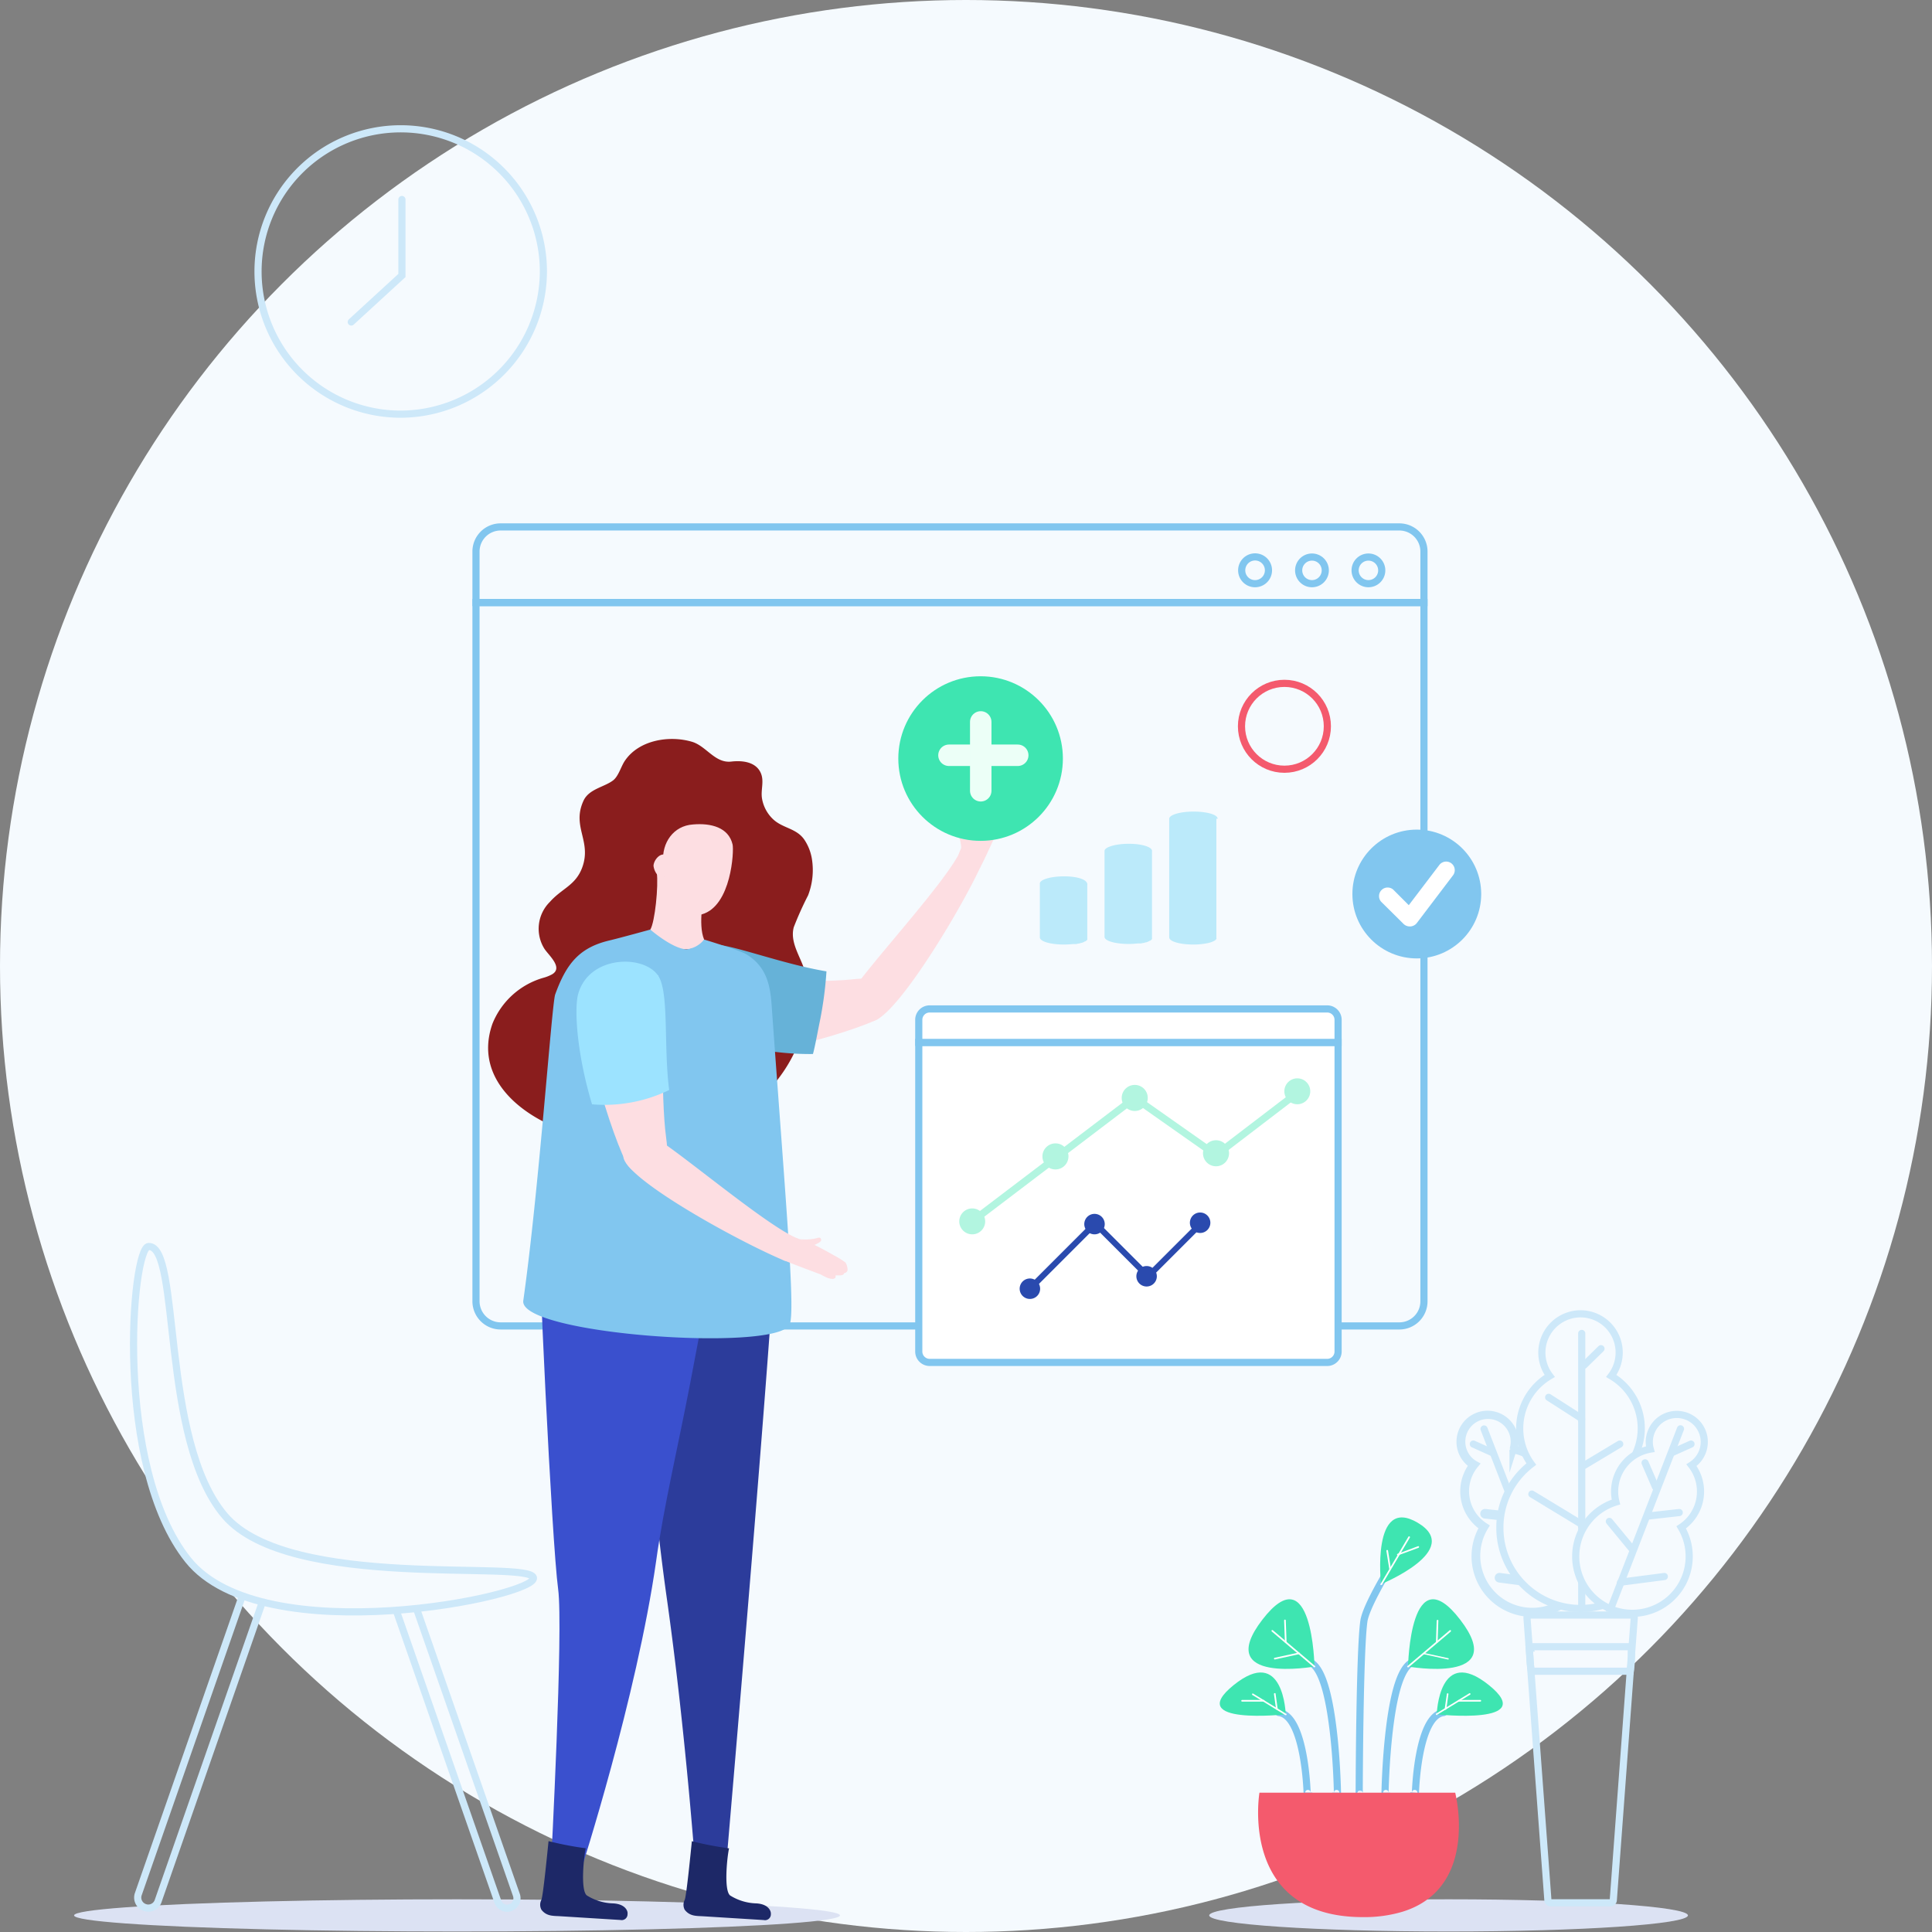 <svg id="Layer_1" data-name="Layer 1" xmlns="http://www.w3.org/2000/svg" viewBox="0 0 270 270"><rect x="0" y="0" width="270" height="270" fill="#808080" stroke="none"/><defs><style>.cls-1,.cls-10{fill:#f5fafe;}.cls-2,.cls-5,.cls-7,.cls-8{fill:none;}.cls-2,.cls-21{stroke:#81c6ef;}.cls-10,.cls-18,.cls-2,.cls-21,.cls-5,.cls-7,.cls-8{stroke-miterlimit:10;}.cls-18,.cls-3{fill:#81c6ef;}.cls-21,.cls-4{fill:#fff;}.cls-5{stroke:#f45a6d;}.cls-6{fill:#bbeafa;}.cls-10,.cls-7,.cls-8{stroke:#cde8f9;}.cls-10,.cls-18,.cls-8{stroke-linecap:round;}.cls-9{fill:#dce2f3;}.cls-11{fill:#8a1d1d;}.cls-12{fill:#2c3c9b;}.cls-13{fill:#fddee2;}.cls-14{fill:#66b2d8;}.cls-15{fill:#3a50ce;}.cls-16{fill:#9ce3ff;}.cls-17{fill:#3ee5b1;}.cls-18{stroke:#ecfff7;stroke-width:3px;}.cls-19{fill:#1d2867;}.cls-20{fill:#f45a6d;}.cls-22{fill:#b2f5e0;}.cls-23{fill:#2a4aae;}</style></defs><circle class="cls-1" cx="135" cy="135" r="135"/><path class="cls-2" d="M66.52,181.86V84.21H199v97.65a3.44,3.44,0,0,1-3.43,3.44H70A3.45,3.45,0,0,1,66.52,181.86Z"/><path class="cls-2" d="M66.52,77.08A3.44,3.44,0,0,1,70,73.64H195.54A3.44,3.44,0,0,1,199,77.08v7.13H66.52Z"/><path class="cls-2" d="M189.38,79.71a1.86,1.86,0,1,1,1.86,1.86A1.86,1.86,0,0,1,189.38,79.71Z"/><path class="cls-2" d="M181.49,79.71a1.86,1.86,0,1,1,1.86,1.86A1.86,1.86,0,0,1,181.49,79.71Z"/><path class="cls-2" d="M173.53,79.71a1.87,1.87,0,1,1,1.86,1.86A1.86,1.86,0,0,1,173.53,79.71Z"/><circle class="cls-3" cx="198" cy="124.94" r="9"/><path class="cls-4" d="M197,129.47a1.23,1.23,0,0,1-.85-.35L193,126a1.2,1.2,0,0,1,1.69-1.69l2.19,2.19,4.24-5.58a1.2,1.2,0,1,1,1.91,1.45L198,129a1.23,1.23,0,0,1-.87.47Z"/><circle class="cls-5" cx="179.5" cy="101.5" r="6"/><path class="cls-6" d="M148.71,122.47c-1.87,0-3.39.46-3.39,1V131c0,.58,1.52,1,3.39,1a11.63,11.63,0,0,0,1.22-.07h0l.4,0,.08,0,.32-.07h.06l.32-.09.06,0,.25-.1h0l.22-.12.05,0a.83.83,0,0,0,.15-.11v0a.45.45,0,0,0,.11-.13v0a.28.28,0,0,0,0-.15v-7.45h0C152.09,122.93,150.58,122.47,148.71,122.47Z"/><path class="cls-6" d="M157.75,117.92c-1.87,0-3.39.47-3.39,1v12c0,.58,1.52,1,3.39,1a11.63,11.63,0,0,0,1.22-.07h0l.4,0,.08,0,.31-.07h.07l.32-.09.06,0,.25-.1h0l.22-.12.05,0a.83.83,0,0,0,.15-.11v0a.45.45,0,0,0,.11-.13v0a.28.28,0,0,0,0-.15V119h0C161.13,118.39,159.62,117.92,157.75,117.92Z"/><path class="cls-6" d="M170.17,114.42c0-.58-1.51-1-3.38-1s-3.39.46-3.39,1h0V131c0,.58,1.52,1,3.39,1a9.9,9.9,0,0,0,2-.2h0a3.72,3.72,0,0,0,.61-.18h0l.22-.1,0,0,.18-.1h0a.77.77,0,0,0,.13-.12l0,0a.24.24,0,0,0,.06-.09l0,0a.28.28,0,0,0,0-.13V114.42Z"/><path class="cls-7" d="M56,57.88A19.94,19.94,0,1,1,75.94,37.94,20,20,0,0,1,56,57.88Z"/><polyline class="cls-8" points="56.17 27.88 56.17 38.5 49.09 45"/><ellipse class="cls-9" cx="63.87" cy="267.68" rx="53.52" ry="2.25"/><path class="cls-8" d="M20.72,266.66a1.41,1.41,0,0,1-.49-.09,1.46,1.46,0,0,1-.9-1.87l16.13-46.24a.2.2,0,0,1,.26-.12l2.38.83a.18.18,0,0,1,.12.1.18.18,0,0,1,0,.16L22.1,265.67a1.43,1.43,0,0,1-.74.84A1.46,1.46,0,0,1,20.72,266.66Z"/><path class="cls-8" d="M70.87,266.68a1.38,1.38,0,0,1-1.3-.93l-15-43a.22.22,0,0,1,.12-.27l2.22-.77a.22.22,0,0,1,.16,0,.17.17,0,0,1,.1.12l15,43a1.38,1.38,0,0,1-.85,1.76h0A1.44,1.44,0,0,1,70.87,266.68Zm.39-.27Z"/><path class="cls-10" d="M20.77,174.2c4.53-.13,1.58,27,10.64,37.62s42.54,6.11,43.14,8.67S36.73,231.05,26.29,218,18.41,174.27,20.77,174.2Z"/><path class="cls-11" d="M112.39,117.32c-1.09-1.55-2.91-1.56-4.25-2.74a5.16,5.16,0,0,1-1.65-3c-.2-1.22.36-2.44-.2-3.62-.72-1.52-2.6-1.7-4.08-1.53-2.3.27-3.5-2.18-5.52-2.77-3.17-.93-7.39-.24-9.35,2.64-.55.79-.89,2.17-1.66,2.76-1.23.94-3.35,1.19-4.12,2.81-1.72,3.68,1.18,5.65-.2,9.38-.93,2.5-2.85,2.91-4.51,4.79a5.27,5.27,0,0,0-.8,6.5c.58.94,2.71,2.67,1.11,3.62a5.5,5.5,0,0,1-1.12.46,10.91,10.91,0,0,0-7.22,6.45c-2.85,8.11,4.92,13.66,11.83,15.49,5.53,1.47,14.52,1.73,19.6-.83,7.53-3.8,13.71-11.53,12.42-21.15-.31-2.34-2.39-4.55-1.74-7a46.23,46.23,0,0,1,2-4.45,9.82,9.82,0,0,0,.54-5.06A6.76,6.76,0,0,0,112.39,117.32Z"/><path class="cls-12" d="M89.83,172.43s-.82,12.59,0,17.44c.27,1.63,1,16.63,3.3,33.08,2.72,19.06,4.14,39.26,4.14,39.26a3.46,3.46,0,0,0,4.09-.12s7.56-87.63,7.06-91.18C106.21,171.88,96.51,172.87,89.83,172.43Z"/><path class="cls-13" d="M133.93,115.62c-.43-.07-.21.49-.06.85a6.66,6.66,0,0,1,.47,2.1c.55-.34.81-.1,1-.92A5,5,0,0,0,133.93,115.62Z"/><path class="cls-13" d="M139.18,115.29c-.12,0,.13-1-.35-1a.53.53,0,0,0-.4-.43,1.05,1.05,0,0,0-1.08.14c-.24.21-.76,1-1,1.27a27.5,27.5,0,0,0-1.55,2.31,11.1,11.1,0,0,0-.83,1.84,21.22,21.22,0,0,0,3,1.83c.57-1,2-4.24,2.08-4.31C139.94,115.79,139.66,115.25,139.18,115.29Z"/><path class="cls-13" d="M119.16,136.86c-6.14.68-18.8-.32-22.66.4-.7.13.56,8.21,1.28,9.45,1.67,2.87,18.81-1.53,24.61-4.14C124.59,141.58,126.7,136,119.16,136.86Z"/><path class="cls-14" d="M115.5,135.75c-6-1-12.63-3.55-15.45-3.75-.73-.05-4.93,10.05-2.1,12,1.83,1.25,8.31,3.39,15.66,3.3.25-.84.73-3.45.91-4.31A52.24,52.24,0,0,0,115.5,135.75Z"/><path class="cls-13" d="M119.29,138.27a2.29,2.29,0,0,0-.31.74c-.33,1.29,0,3.28,2.69,3.69,2.92.44,12.26-14.9,15.37-21.58-.87-.33-1.61-1.41-2.79-2.27C132.43,123,121.6,134.69,119.29,138.27Z"/><path class="cls-15" d="M75.36,170.91c-.27,1.93,1.75,44.64,2.64,51.16.75,5.49-1,38.56-1,38.56s2.31,1.83,4.18.77c0,0,7.8-24.2,10.52-43.26,1-7.31,3.08-16.12,4.7-24.55,1.87-9.67,3.57-19.21,3.57-19.21C93.32,174.82,77.58,171.88,75.36,170.91Z"/><path class="cls-13" d="M91.78,121.91c.27,1.86-.26,7-.9,8,1.54,3.42,7.13,3.4,7.52,1.39-.9-2.17,0-6.2,0-6.59C97.07,124.92,92.25,122.25,91.78,121.91Z"/><path class="cls-13" d="M96.84,115.22c-2.72.18-4.36,2.55-4.17,5.24,0,0,.19,2.8.19,2.8.14,2,3.49,5,5.23,4.52,4.13-1.17,4.5-8.9,4.29-9.76C101.82,115.63,99.37,115,96.84,115.22Z"/><path class="cls-3" d="M104.19,133.3c-.89-.51-5.79-2-5.79-2a3.59,3.59,0,0,1-2.52,1.37c-2-.15-5-2.76-5-2.76s-4.24,1.17-5.67,1.51c-4.28,1-6.07,3.29-7.62,7.55-.48,1.31-2.25,27.16-4.46,42.8-.66,4.7,35,7.2,37.19,3.41.87-1.55-.39-15.65-2.41-43.67C107.71,138.7,107.65,135.31,104.19,133.3Z"/><path class="cls-13" d="M91.33,121a2.44,2.44,0,0,0,1.39,1.92c.3-.73.92-2.19,1.18-3.11a2.28,2.28,0,0,0-1.13-.39C92.06,119.37,91.36,120.28,91.33,121Z"/><path class="cls-13" d="M113.93,173.09a7.33,7.33,0,0,1-2.14.09c.77.21.57.66,1.34,1,.33,0,1.7-.56,1.63-.89C114.7,172.78,114.31,173,113.93,173.09Z"/><path class="cls-13" d="M116.55,175.44c-.14-.08-2.08-1.19-3-1.58a17,17,0,0,0-2.34-.86,17,17,0,0,0-1.95,3c1.28.58,5.41,2.08,5.5,2.14,1.51.9,2.15.62,2,.13,0-.12,1.18.15,1.19-.34a.57.57,0,0,0,.5-.4,2,2,0,0,0-.29-1.09A12.81,12.81,0,0,0,116.55,175.44Z"/><path class="cls-13" d="M92,136.4c-.15-.7-8.19.82-9.41,1.58-2.81,1.75,2.12,18.75,4.9,24.47,1.06,2.17,6.68,4.11,5.61-3.41C92.25,152.92,92.86,140.24,92,136.4Z"/><path class="cls-16" d="M80.8,138.92c-.59,2.13-.14,8.54,1.94,15.41a20.67,20.67,0,0,0,10.78-2c-.79-6,0-13.56-1.5-15.91C90.1,133.37,82.32,133.44,80.8,138.92Z"/><path class="cls-13" d="M90.69,158.65c-1.31-.27-3.28.16-3.57,2.85-.32,2.93,15.84,11.91,22.65,14.74a14.26,14.26,0,0,1,1.69-3.17c-4.18-1.64-16.35-12-20-14.14A3.18,3.18,0,0,0,90.69,158.65Z"/><circle class="cls-17" cx="137.04" cy="106.01" r="11.5"/><line class="cls-18" x1="132.62" y1="105.55" x2="142.23" y2="105.55"/><line class="cls-18" x1="137.06" y1="100.89" x2="137.06" y2="110.51"/><path class="cls-19" d="M85.69,266A7.24,7.24,0,0,1,82,264.88c-.92-.76-.38-5.65-.14-6.58a46,46,0,0,1-5.2-1c-.15,1.44-.75,7.6-1,8.2a1.48,1.48,0,0,0,0,1.38c.7.92,1.62.86,2.53.91l8.51.53a.82.82,0,0,0,1-.84C87.77,267.12,87.45,266.1,85.69,266Z"/><path class="cls-19" d="M105.69,266a7.24,7.24,0,0,1-3.66-1.11c-.92-.76-.38-5.65-.14-6.58a46,46,0,0,1-5.2-1c-.15,1.44-.75,7.6-1,8.2a1.48,1.48,0,0,0,0,1.38c.7.92,1.62.86,2.53.91l8.51.53a.82.82,0,0,0,1-.84C107.77,267.12,107.45,266.1,105.69,266Z"/><ellipse class="cls-9" cx="202.44" cy="267.68" rx="33.45" ry="2.25"/><path class="cls-2" d="M190.18,250.62a.12.12,0,0,1-.12.12h0a.12.12,0,0,1-.11-.12c0-.2.05-19.94.66-24.1.28-1.83,2.76-6,2.87-6.22a.11.11,0,0,1,.19.11"/><path class="cls-2" d="M193.79,250.53a.11.11,0,0,1-.11.11h0a.11.11,0,0,1-.12-.11c0-.05.08-4.42.61-8.83.72-6,1.9-9.16,3.51-9.49a.12.12,0,0,1,0,.23"/><path class="cls-17" d="M193,221.39s-1.38-12.43,5.12-8.59S193,221.39,193,221.39Z"/><path class="cls-17" d="M196.78,232.9s.27-15.66,7.28-6.55S196.78,232.9,196.78,232.9Z"/><path class="cls-2" d="M201.7,239.1a.11.11,0,0,1,.13.1.11.11,0,0,1-.1.13c-3.6.45-3.92,11.09-3.92,11.2a.11.11,0,0,1-.11.11h0a.11.11,0,0,1-.11-.12"/><path class="cls-17" d="M200.79,239.58s.27-9.74,7.29-4.08S200.79,239.58,200.79,239.58Z"/><path class="cls-4" d="M196.78,233a.15.15,0,0,1-.09,0,.11.11,0,0,1,0-.16l5.9-5a.12.12,0,0,1,.16,0,.14.14,0,0,1,0,.17l-5.9,5A.11.11,0,0,1,196.78,233Z"/><path class="cls-4" d="M200.79,229.61h0a.12.12,0,0,1-.11-.12l.1-3a.13.13,0,0,1,.12-.11h0a.1.1,0,0,1,.11.12l-.1,3A.11.11,0,0,1,200.79,229.61Z"/><path class="cls-4" d="M202.32,231.91h0l-3.38-.74A.11.11,0,0,1,199,231l3.37.73a.11.11,0,0,1,.09.14A.11.11,0,0,1,202.32,231.91Z"/><path class="cls-4" d="M193,221.5a.07.07,0,0,1-.06,0,.11.11,0,0,1,0-.15l3.9-6.61a.12.12,0,0,1,.2.12l-3.9,6.6A.11.11,0,0,1,193,221.5Z"/><path class="cls-4" d="M194.26,219.34a.12.12,0,0,1-.11-.09l-.4-2.51a.11.11,0,0,1,.09-.13.12.12,0,0,1,.14.1l.4,2.5a.12.12,0,0,1-.1.13Z"/><path class="cls-4" d="M200.79,239.69a.12.12,0,0,1-.09-.05.11.11,0,0,1,0-.16l4.61-2.82a.11.11,0,0,1,.16,0,.11.11,0,0,1,0,.16l-4.61,2.81S200.81,239.69,200.79,239.69Z"/><path class="cls-4" d="M206.88,237.8h-3a.11.11,0,0,1-.12-.11.12.12,0,0,1,.12-.12h3a.11.11,0,0,1,.11.12A.11.11,0,0,1,206.88,237.8Z"/><path class="cls-4" d="M202,238.94h0a.13.13,0,0,1-.1-.13l.3-2.07a.11.11,0,0,1,.13-.1.11.11,0,0,1,.09.13l-.29,2.07A.12.12,0,0,1,202,238.94Z"/><path class="cls-2" d="M182.75,232.44a.12.12,0,0,1,.05-.23c1.6.33,2.78,3.52,3.5,9.49.54,4.41.61,8.78.61,8.83a.11.11,0,0,1-.11.11h0a.11.11,0,0,1-.12-.11"/><path class="cls-17" d="M183.7,232.9s-.27-15.66-7.28-6.55S183.7,232.9,183.7,232.9Z"/><path class="cls-2" d="M182.9,250.52a.12.12,0,0,1-.12.12h0a.11.11,0,0,1-.11-.11c0-.11-.32-10.75-3.93-11.2a.13.13,0,0,1-.1-.13.12.12,0,0,1,.13-.1"/><path class="cls-17" d="M179.68,239.58s-.27-9.74-7.28-4.08S179.68,239.58,179.68,239.58Z"/><path class="cls-4" d="M183.7,233a.13.13,0,0,1-.08,0l-5.89-5a.12.12,0,0,1,0-.17.12.12,0,0,1,.16,0l5.89,5a.11.11,0,0,1,0,.16A.18.18,0,0,1,183.7,233Z"/><path class="cls-4" d="M179.68,229.61a.11.11,0,0,1-.11-.11l-.11-3a.12.12,0,1,1,.23,0l.11,3a.12.12,0,0,1-.11.12Z"/><path class="cls-4" d="M178.16,231.91a.12.12,0,0,1-.12-.09.13.13,0,0,1,.09-.14l3.37-.73a.11.11,0,1,1,.05.22l-3.37.74Z"/><path class="cls-4" d="M179.68,239.69a.07.07,0,0,1-.06,0L175,236.86a.13.13,0,0,1,0-.16.12.12,0,0,1,.16,0l4.61,2.82a.11.11,0,0,1,0,.16A.12.12,0,0,1,179.68,239.69Z"/><path class="cls-4" d="M176.59,237.8h-3a.11.11,0,0,1-.12-.11.12.12,0,0,1,.12-.12h3a.12.12,0,0,1,.12.12A.12.12,0,0,1,176.59,237.8Z"/><path class="cls-4" d="M178.45,238.94a.12.12,0,0,1-.12-.1l-.29-2.07a.12.12,0,1,1,.23,0l.29,2.07a.11.11,0,0,1-.1.13Z"/><path class="cls-4" d="M195.35,217.37a.12.12,0,0,1-.11-.07.12.12,0,0,1,.07-.15l2.85-1.06a.11.11,0,0,1,.15.06.11.11,0,0,1-.06.15l-2.86,1.06Z"/><path class="cls-20" d="M203.83,256.65c-.3,4-2,8.77-7.94,10.55a18.65,18.65,0,0,1-5.43.72c-17.4,0-14.45-17.39-14.45-17.39h27.36A21.14,21.14,0,0,1,203.83,256.65Z"/><path class="cls-8" d="M216.22,210a.05.05,0,0,1,0-.05,5.77,5.77,0,0,0-.18-3.66,5.83,5.83,0,0,0-4.59-3.66,0,0,0,0,1,0-.05,3.67,3.67,0,1,0-6.92.22,3.6,3.6,0,0,0,1.62,1.87,5.84,5.84,0,0,0,1.38,8.67,0,0,0,0,1,0,0,7.77,7.77,0,1,0,8.73-3.39Z"/><path class="cls-8" d="M210.89,224.77a7.95,7.95,0,0,1-3.62-11.34,6,6,0,0,1-1.44-8.69,3.88,3.88,0,0,1-1.52-1.85,3.84,3.84,0,1,1,7.21-2.64,3.76,3.76,0,0,1,.07,2.25,6,6,0,0,1,4.58,3.75,6,6,0,0,1,.22,3.64,7.95,7.95,0,1,1-5.5,14.88ZM216.22,210Zm-4.67-7.37Z"/><path class="cls-8" d="M216.75,224.81a.17.17,0,0,0,.16.11H217a.17.17,0,0,0,.1-.22l-9.7-25"/><line class="cls-8" x1="208.61" y1="203.03" x2="205.9" y2="201.81"/><path class="cls-8" d="M212,212.23a.17.17,0,0,0,.17-.16.16.16,0,0,0-.15-.19l-4.46-.5a.17.17,0,0,0-.19.15.18.18,0,0,0,.15.19l4.46.5Z"/><path class="cls-8" d="M214,217.39a.2.2,0,0,0,.14-.06l3.45-4.5a.17.17,0,1,0-.27-.21l-3.46,4.5a.18.18,0,0,0,0,.24A.23.23,0,0,0,214,217.39Z"/><path class="cls-8" d="M215.56,221.44a.16.16,0,0,0,.17-.14.17.17,0,0,0-.15-.2l-6-.78a.16.16,0,0,0-.19.14.17.17,0,0,0,.14.2l6,.78Z"/><path class="cls-10" d="M209.61,213.53a11.15,11.15,0,0,1,4.39-8.92,8.42,8.42,0,0,1-1.62-5,8.52,8.52,0,0,1,4.19-7.32,5.42,5.42,0,0,1,4.49-8.68,5.41,5.41,0,0,1,4.12,8.68,8.5,8.5,0,0,1,2.58,12.3,11.27,11.27,0,1,1-18.15,8.92Zm4.48-9Z"/><path class="cls-8" d="M220.88,224.8a.17.17,0,0,0,.17-.17V186.35"/><path class="cls-8" d="M221,198.41a.16.16,0,0,0-.05-.23l-4.52-2.9"/><line class="cls-8" x1="223.74" y1="188.48" x2="221.36" y2="190.81"/><line class="cls-8" x1="226.36" y1="201.81" x2="221.36" y2="204.81"/><path class="cls-8" d="M221,213.2A.17.17,0,0,0,221,213l-6.92-4.2"/><path class="cls-8" d="M220.88,219.48l.08,0,7.51-4.12a.17.17,0,0,0,.07-.24.16.16,0,0,0-.23-.06l-7.52,4.12a.18.18,0,0,0-.07.23A.18.18,0,0,0,220.88,219.48Z"/><path class="cls-10" d="M225.25,224.91a7.95,7.95,0,0,1,.58-15,6,6,0,0,1,.22-3.64,6,6,0,0,1,4.58-3.75,3.76,3.76,0,0,1,.07-2.25,3.84,3.84,0,1,1,7.21,2.64,3.88,3.88,0,0,1-1.52,1.85,6,6,0,0,1-1.44,8.69,7.95,7.95,0,0,1-9.7,11.48Z"/><path class="cls-8" d="M234.85,199.68l-9.7,25a.17.17,0,0,0,.1.22h.06"/><line class="cls-8" x1="231.36" y1="207.81" x2="229.9" y2="204.43"/><line class="cls-8" x1="236.32" y1="201.81" x2="233.61" y2="203.03"/><line class="cls-8" x1="234.68" y1="211.38" x2="230.22" y2="211.88"/><line class="cls-8" x1="228.19" y1="216.6" x2="224.91" y2="212.62"/><path class="cls-8" d="M232.59,220.32l-6,.78a.17.17,0,0,0-.15.2"/><path class="cls-7" d="M216.32,265.55l-2.53-34.15-.39-5.28a.39.39,0,0,1,.39-.42H228a.39.39,0,0,1,.28.13.41.41,0,0,1,.11.29l-.4,5.28-2.53,34.15a.39.39,0,0,1-.39.37h-8.33A.39.39,0,0,1,216.32,265.55Z"/><path class="cls-7" d="M213.79,231.4l-.08-1.08a.15.15,0,0,1,0-.13.16.16,0,0,1,.13-.06h14a.16.16,0,0,1,.13.06.15.15,0,0,1,0,.13L228,231.4a16.17,16.17,0,0,1-.17,2.16H214A16.17,16.17,0,0,1,213.79,231.4Z"/><path class="cls-21" d="M128.4,188.88v-43.2H187v43.2a1.52,1.52,0,0,1-1.52,1.52H129.92A1.52,1.52,0,0,1,128.4,188.88Z"/><path class="cls-21" d="M128.4,142.52a1.52,1.52,0,0,1,1.52-1.52h55.56a1.52,1.52,0,0,1,1.52,1.52v3.16H128.4Z"/><path class="cls-22" d="M137.68,170.69a1.81,1.81,0,1,1-1.81-1.81A1.81,1.81,0,0,1,137.68,170.69Z"/><path class="cls-22" d="M149.32,161.6a1.82,1.82,0,1,1-1.81-1.81A1.81,1.81,0,0,1,149.32,161.6Z"/><path class="cls-22" d="M160.4,153.43a1.82,1.82,0,1,1-1.82-1.81A1.81,1.81,0,0,1,160.4,153.43Z"/><path class="cls-22" d="M171.76,161.17a1.82,1.82,0,1,1-1.82-1.82A1.82,1.82,0,0,1,171.76,161.17Z"/><path class="cls-22" d="M183.11,152.52a1.81,1.81,0,1,1-1.81-1.82A1.81,1.81,0,0,1,183.11,152.52Z"/><polygon class="cls-22" points="136.17 171.09 135.56 170.29 158.57 152.81 169.93 160.8 181.29 152.12 181.9 152.91 169.96 162.04 158.6 154.05 136.17 171.09"/><path class="cls-23" d="M145.36,180.1a1.43,1.43,0,1,1-1.43-1.43A1.43,1.43,0,0,1,145.36,180.1Z"/><path class="cls-23" d="M154.39,171.07a1.43,1.43,0,1,1-1.43-1.43A1.43,1.43,0,0,1,154.39,171.07Z"/><path class="cls-23" d="M161.67,178.36a1.43,1.43,0,1,1-1.43-1.43A1.43,1.43,0,0,1,161.67,178.36Z"/><path class="cls-23" d="M169.15,170.88a1.43,1.43,0,1,1-1.43-1.43A1.43,1.43,0,0,1,169.15,170.88Z"/><polygon class="cls-23" points="144.22 180.4 143.63 179.81 153.05 170.39 160.45 177.79 167.54 170.7 168.13 171.29 160.45 178.97 153.05 171.57 144.22 180.4"/></svg>